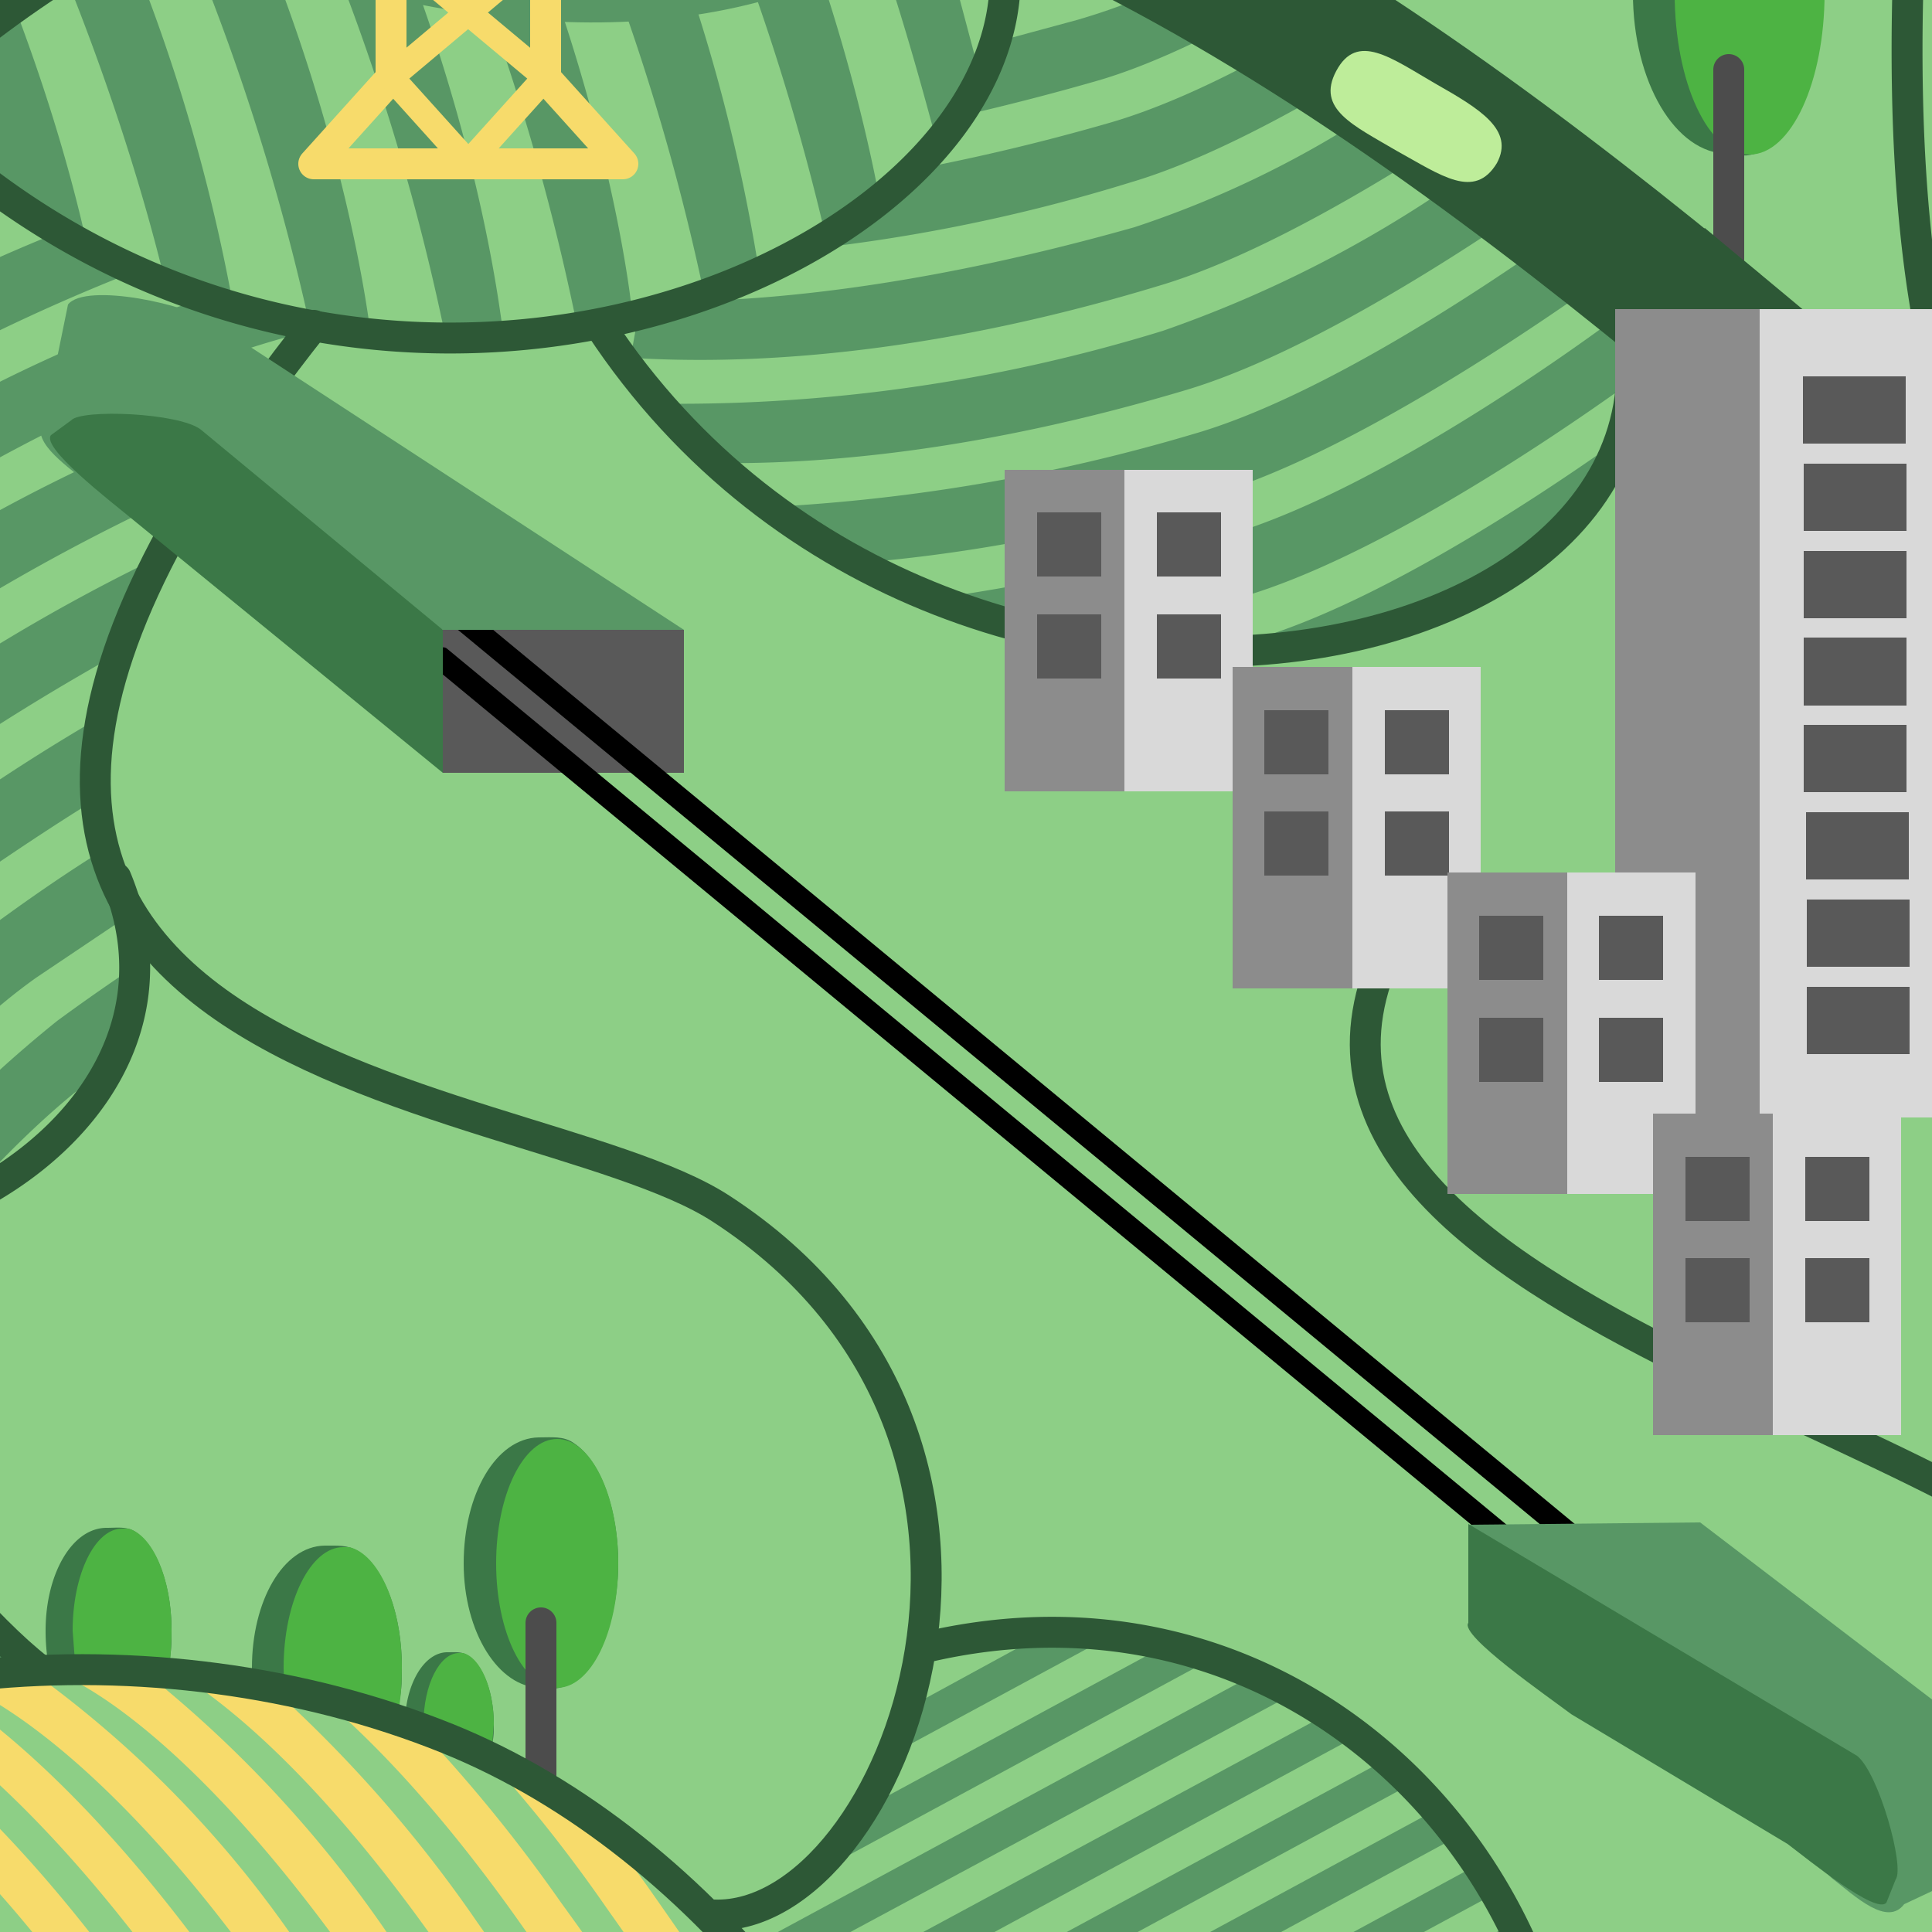 <svg xmlns="http://www.w3.org/2000/svg" xml:space="preserve" fill-rule="evenodd" stroke-linecap="round" stroke-linejoin="round" stroke-miterlimit="1.5" clip-rule="evenodd" viewBox="0 0 250 250"><path fill="none" d="M-500-500H500V500H-500z"/><path fill="#e2e1bf" d="M-346.3 108c-28.4-54-156-97-148.4-339.5 5-159 106-230.3 181.7-229.3 45.6.6 101.8 7.6 243 67.3 99 42 145.2 52.7 174 41.8 70.2-26.6 78.9-37.6 117.6-57.4 35.8-18.4 73-47 100.4-58 82.3-33 224.3 2.4 138 160-21.7 39.6-3 119.8-26.9 288.5-27 190-78.4 135.4-88.1 180-7 32.1 55.5 144.5 15 220-53 98.6-196.6 64.4-243 61.5-70-4.4-180.9 82-280 50-213.3-69-120.6-265.8-183.3-385Z"/><path fill="#589765" d="M-321 66.7C-369 40.3-448.8 11.9-480-132c-30.8-142 33.5-287 159-322.3 41.3-11.6 127.3 7.5 260.4 62.2 93.4 38.3 136.9 48.1 164 38.2C169.5-378.2 292.7-451.3 360-457c50.3-4.2 127.7 20.3 95 118.6-3.2 9.5-14.7 41.6-15 56.7-2 82.5-15.4 249.5-27.5 314.2C390.4 151 295 102 322.9 181.4c22.8 64.7 54.7 159 2.1 210-83.2 80.5-182 20.8-207.2 19.3-66-4-194.5 78.5-288 49.4-93.6-29-110-177.1-107.4-226.2 2.6-49-4.7-146-43.4-167.2Z"/><path fill="#8dcf86" d="M-246-253.5c-30-42 7.8-199.4-117-134.3-77.8 40.6-129.1 175.6-105.2 257 69 234.4 197.6 136 200.8 242.3 5.4 179.2 2 301.1 120 329.6 50.4 12.1 141.6 1 178-63.4 19.3-34.1 97.8-106 172-28.2 22.5 23.5 58.9 32.5 84.5 10.5 28.2-24.3 22.6-64.8 7.2-85-22.4-29.6-46-64.7-36.7-108.3 21.2-98.3 79.8-62.5 100.5-107.9 44.4-97.2-160.1-135-230.5-74.1C35.8 64-161-134.3-246-253.5Z"/><path fill="#f7db6b" d="m-8 218-4.4.6-2.8 1.2s15.9 6.5 39.4 39.7a382.2 382.2 0 0 1 37 61.7L65 320l2.3-1c-4.8-9.9-16.5-32-38.1-62.6-17.4-24.6-31.6-35-37.3-38.4Zm12-1.8-6.3 1-2.7.8s16.6 5.8 40 39c22.6 31.8 33 52.6 36.6 60.4l5.9-2.4c-5.3-10.6-16.9-32-37.5-61.2a141.7 141.7 0 0 0-36-37.6Zm-24.2 3.6-3 1.3-3.8 1.9s16.8 5.8 40.3 39c12 17 20.6 31 26.6 41.4L48 311l5.7 5.4a488.9 488.9 0 0 0-35.5-57.5c-18.8-26.5-34-36.5-38.5-39.1Zm27.4-3.5v.1s15.2 4.8 38.7 38c21.6 30.5 32 50.9 36 59.4l6.2-1.7c-5.3-10.7-16.8-32-37.2-60.8a155.3 155.3 0 0 0-32-34.8l-11.7-.2Zm56.3 11.6c4.5 5 9.6 11.2 15 19 29.1 41 38 63.8 38 63.8l8 1.5s-11-26.1-41-68.5l-4.5-6.2a116 116 0 0 0-15.5-9.6Zm-40.2-11.2c6.4 4 18.3 13.6 33.5 35.2a407 407 0 0 1 36 59.4l2.2-.3 4.6-.2c-5-10.2-16.6-32-37.8-62a171.5 171.5 0 0 0-26.4-30.2c-5.3-1-10.2-1.7-12-2Zm18.5 3.1c6.6 5.6 15.5 14.8 25.9 29.6 23.4 33 33.7 54.2 36.9 61.2l7-.2a452 452 0 0 0-39-64.2 198.3 198.3 0 0 0-18.3-22.5 107.8 107.8 0 0 0-12.5-3.9Zm-71 3.7-7.2 3s15.3 4.8 38.8 38c5.7 8.1 10.6 15.5 14.9 22l5.5 3.3 6.5 5a532 532 0 0 0-22-33.4A140 140 0 0 0-29 223.5Zm120.4 23.3a467.2 467.2 0 0 1 28.2 44.9l-13.2-27.4s-8.3-12.6-14.2-17l-.8-.5ZM-38 227.4l-6 3.3c5.7 3.2 18.5 12.3 35.5 36.4l5.9 8.5 11.2 6-12-17.6A147.4 147.4 0 0 0-38 227.4Zm-8.2 4.5-5.7 3c6.5 4.4 17.9 14 32.3 34.4l9.3 3-4-5.8a156 156 0 0 0-31.9-34.6Z"/><path fill="#589765" d="m173.7 325.9-7.3 4-4.6-2.5 14.5-7.9-2.6 6.4Zm-21.1-3.6 31.4-17-5.1 7.8-21.7 11.7-4.6-2.5Zm50.6-37.3-62 33.4 5.7 2 44.6-24.1 4.4-5 7.2-6v-.3Zm-73 29.4 72.5-39.2.6 4.6-67.8 36.7-5.1-1.8-.2-.3Zm72-44-74.3 40.2-2.2-3.8 75.8-41 .6 4.7Zm-1.7-9-76.6 41.3-1.6-4.1 77-41.6 1.2 4.3Zm-2.3-8.9-77.4 41.9-1.6-4.1 76.7-41.5 2.3 3.7Zm-5.4-8.7.7 1.2-75.9 41-1.5-4 74.9-40.6 1.8 2.4Zm-4.5-6-74.4 40.3-2.2-3.8 73.9-40 2.7 3.5Zm-5.6-7-73.2 39.6-2.2-3.8 72.2-39 3.2 3.2Zm-7.7-7.7 1.2 1.2-71 38.4-.2-.2-2.4-3.4 69.5-37.5 2.9 1.5Zm-7.5-4L100 255.4l-2.5-3.7 65.3-35.3 4.6 2.5ZM113 233.4l37.5-20.3 6.2 1.6-52.3 28.3 8-8.1.6-1.5Zm30.7-21.7-28.5 15.4 2.1-6 17.6-9.6 8.8.2ZM-89 218.3l24 11.7c6 .8 12.1 1.4 18.6 2l10.5-6 4.4-1.5c-22.4-.9-42.8-3.7-57.6-6.2Zm77-.5 16-1.6-5.6-6.7a420.7 420.7 0 0 1-129.7-16.8s.3 2.7-.5 3.7c-.7.9 0 3 0 3l20.6 5.6A345 345 0 0 0-12 217.8Zm-100.6-36.3-8.4 4.5 13.2 4A345 345 0 0 0-7 203l-5-6.3-1.8-1.8c-44.8-.3-84.3-9.4-91.4-11-.3-.2-3.4-1-7.4-2.3Zm13.6-12-6.1 5.4.7.2a341 341 0 0 0 84 12.8l-8.2-8.6a441 441 0 0 1-70.4-9.9Zm11.3-13.8-4.7 6.9c12 3 32 7.3 56.8 9.3l-4.4-4.6-4-4.9-43.7-6.7ZM57.5 43l7.7.6-.5-3.4c-1.2-8.2-5.6-33.7-20-64l-7.5 4.7a295.6 295.6 0 0 1 20.3 62Zm17.2-.7 7.1-1.8-.3-2.5c-1.1-8-5.4-32.8-19.1-62.4l-9.6.3a296.3 296.3 0 0 1 21.9 66.4Zm-34.8-1 7.9.7c-1.1-7.8-5-30-16.9-57l-7.6 4.7a296.4 296.4 0 0 1 16.6 51.6Zm-19-6.7 9.1 4A233 233 0 0 0 16.7-6.7L8.8-2.3c6 15 9.9 28.1 12.1 36.9ZM91.1 38l3.9-1 3.2-2a230 230 0 0 0-18-59.6l-1.7-.4-8.2.3A295.9 295.9 0 0 1 91.1 38ZM-1.2 22.1l6.7 5.5 5.4 2.5C9.1 22.3 6.3 12.6 2.2 1.7l-8 6L-1.3 22Zm108 8 7-4.4c-1.9-10.1-6-26.8-14-46.2L89-22.8A302 302 0 0 1 106.7 30ZM121 17.6l5.9-7.5-5-18.8-.7-2-5.1-5.6-6.6-1.8c4.6 11 8.7 25.2 11.5 35.7Z"/><path fill="#589765" d="m18.5 130-.5-5.3a275 275 0 0 0-10.6 7.4 162.8 162.8 0 0 0-28 28.9l14.8-4.4c6.2-7 12.8-13.5 19.1-18l5.2-8.6ZM14 109.6c-4.9 3-10 6.5-15.3 10.4-13 9.4-27.2 27.4-36.5 40.2l10 .7c9-12 21.2-26.4 32.5-34.4l12.5-8.4-3.2-8.5ZM12.8 95l.7-2.5A265 265 0 0 0-10 107.8c-14.6 10.7-30.9 32-39.8 44.7l4.7 2.5 2.3 2.3c9.1-12.9 24.6-33 38.7-43 5.8-4 11.2-7.6 16.4-10.8l.4-8.5ZM17 80l5-8.6a243.6 243.6 0 0 0-40.5 24.3c-16.6 12-35.3 38-43 49.2l3.8 3.4 3 1.6c8.3-12 26-36.4 42-47.7a305.3 305.3 0 0 1 28.5-17.9L17 80Zm16.7-28.8a219.7 219.7 0 0 0-60.9 32.3c-17.4 12.8-37.2 40.7-44 50.9l1.2 5.6 4.4 1.2C-58.8 131-39 102.6-21.3 90a265 265 0 0 1 48.6-27.8l6.4-11.1ZM30 39.4l-2.6-1.1c-15 4.6-37.1 14-63.2 33.1-15.2 11-32.2 33.8-40.9 46.1l1.7 6.1.7 5.5c6.7-10 26.6-38.6 44.4-51.2 32-22.6 55.8-31.5 69.7-35l-.6-.7-9.2-2.8Zm-17.7-7.6L9 29.5a228.9 228.9 0 0 0-53.5 29.8c-13.1 9.6-27.7 28-37 40.7l3 10.5c8.9-12.7 25.1-34.3 40-44.7a248.2 248.2 0 0 1 57.3-31.2l-6.5-2.8ZM-3 21.2l6 4a262 262 0 0 0-50 28.5c-12.8 9-26.6 26-35.9 38.8l-.5-2.5 18.6-20L-42 39.4A225 225 0 0 1-5.4 19.7l2.3 1.5Zm-15.6-7L-29.8 25a232 232 0 0 1 18-9.3l-6.9-1.6Zm227.7 43c-12 8.5-31.9 21.3-47.3 25.7l-8.4 2.2 8.7.3 14.5-2.4 13.4-5 10-6.7 8.6-11.3.5-2.8Zm2.1-10.9-1-6c-10.7 8-34.4 24.2-52.2 29.2a266.6 266.6 0 0 1-39.6 8.3l1.6.8 17 4.5a244 244 0 0 0 24.2-6c16.3-4.9 37.7-19 49.3-27.3l.7-3.5ZM200 31.6c-12.2 8.5-31 20.4-45.7 24.6a234.3 234.3 0 0 1-56.8 9.5l2.7 2.6L109 73c13-.9 29.2-3.4 48.3-9.1 16.4-5 37.9-19.2 49.5-27.4l-7-4.8Zm-11.7-8a156.8 156.8 0 0 1-37.8 19.2 212.3 212.3 0 0 1-67.1 9.4l4.7 4.4 3.4 3.3c14.5.3 35.5-1.5 62.2-9.5 13.2-4 29.7-14 41.6-22l-7-4.8Zm-11.9-8.3a130.7 130.7 0 0 1-29.6 14.1c-25.5 7.2-45 9.4-58.7 9.6l-5.5 1.7-1 5.6c14.4.9 37.6 0 68.3-9.3 10.5-3.1 23-10 33.7-16.7l-7.2-5Zm-7.7-5.3L164 7c-7.1 3.9-14.4 7.2-20.8 9a280 280 0 0 1-25.2 6l-3.3 3-7.9 5-4.7 2.5a222 222 0 0 0 44.2-8.9c7.8-2.3 16.8-6.8 25.3-11.7l-2.8-1.9ZM150.2-1.4a81 81 0 0 1-10.9 4l-10.7 2.9-3.8 9.4c5.6-1.3 11.5-2.8 17.7-4.6 5-1.5 10.4-3.9 15.9-6.7l-8.2-5Zm-18.7-8.2-1 .3h-.2l-.7 8.8A256.5 256.5 0 0 0 144.1-5l-12.6-4.6Z"/><path fill="#3b7847" d="M52.5 224.1c-.2-.8-.1 0-.1-1 0-5 2.4-9.3 5.5-9.3 1 0 1.9-.1 2.6.4 2.2 1.4 3.4 5.1 3.4 9 0 .8 0 1.5-.2 2.4 0 0-5 .5-6.7.4a14 14 0 0 1-4.5-1.9Z"/><path fill="#4db343" d="m63.7 225.6.2-2.5c0-4.7-1.8-8.7-4-9.2h-.5c-2.5 0-4.6 4.1-4.6 9.2 0 1 0 2 .2 2.8 0 0 2.6.3 4.7.1 1.3 0 4-.4 4-.4Z"/><path fill="#3b7847" d="M6.2 215a26 26 0 0 1-.3-4c0-7.3 3.4-13.3 7.9-13.3 1.4 0 2.6-.2 3.7.5 3 2 4.7 7.3 4.7 12.8 0 1.2 0 2.2-.2 3.5 0 0-7.1.6-9.6.6l-6.2-.1Z"/><path fill="#4db343" d="M21.9 215.9c.2-1.4.3-3.6.3-5 0-6.7-2.5-12.3-5.6-13.1h-.8c-3.5 0-6.4 5.9-6.4 13.2l.3 4s3.6.2 6.5.1c2 0 5.7.8 5.7.8Z"/><path fill="#3b7847" d="M32.6 218.1c-.3-1.4 0-.7 0-2.3 0-8.6 4-15.7 9.4-15.8 1.7 0 3-.1 4.3.7 3.7 2.4 5.7 8.6 5.7 15 0 1.6 0 2.8-.3 4.3H40c-2.5 0-7.4-1.9-7.4-1.9Z"/><path fill="#4db343" d="M51.5 221.6c.4-1.7.5-4.3.5-5.8 0-8-3-14.7-6.8-15.6h-.8c-4.2 0-7.7 7-7.7 15.6 0 1.5.3 3.4.5 4.9h7.7c2.2 0 6.6.9 6.6.9Z"/><path fill="#3b7847" d="M69.7 186c1.7 0 3.2-.2 4.5.7 3.7 2.4 5.8 9 5.8 15.6 0 7-2.7 15-7.2 16-1.5.4-1.7.1-2.8.1-5.5 0-10-7.2-10-16.1 0-9 4.2-16.2 9.7-16.3Z"/><ellipse cx="72.1" cy="202.3" fill="#4db343" rx="7.9" ry="16.1"/><path fill="none" stroke="#4c4c4c" stroke-width="4" d="M70 210v20"/><path fill="none" stroke="#2d5836" stroke-linecap="butt" stroke-width="4" d="M-287 125c5-1.3 62.9 5.5 101.2-4.4C-75.8 92-22.4 194.7 5 216m-150 77.5c57.3-30.4 126.9-52.6 199 23.4 1.3 1.4 11.9 10 16.6 16.1"/><path fill="none" stroke="#2d5836" stroke-linecap="butt" stroke-width="4" d="M-54.5 236.4C-28 214.5 19.9 209.6 58 225c33.3 13.5 61.9 50 68.9 89.7"/><path fill="none" stroke="#2d5836" stroke-linecap="butt" stroke-width="4" d="M40.6 42.1c-77.7 98 26.6 97.3 52.7 114.3 46.5 30.2 22.5 92.2-.9 91.4m93.8-135.3c-43 54 72.4 69.9 88.8 97"/><path fill="none" stroke="#2d5836" stroke-width="4" d="M171.7 341.4c-3.3-45 72.5-99.4 128.3-81.6"/><path fill="none" stroke="#2d5836" stroke-width="4" d="M120 213.1c48.4-11.2 85.9 29.4 83 71.9M15 113.6c17.2 41.3-61.7 71.6-87.7 22M190-218.1a63.6 63.6 0 0 1 0 74.7c-23.1 32.1-70.5 26.1-85 18-26.6-14.7-86.7-42-91.2 9.6-2.8 32.6 74 39.3 91.2 52.6C136-39 130-6 130-5c4 52.8-149.2 98.4-184.5-65M266.9-6.8c1.8 3.3 61.5-22.8 79.5 26.8 8.9 24.7-14.4 52.3-31.4 60-10.8 4.9-74 35.4-67.8-90"/><path fill="none" stroke="#2d5836" stroke-width="4" d="M205.6 28.1c32 57.8-81.8 84.3-128 14"/><path fill="none" stroke="#065e7b" stroke-width="27.5" d="M171.7-178.6c-36.4 52.7-47.9 23-105.6 7.8-41.7-11-89.5 12-109.9 46-19.7 33-39 68.2-59 103.8-15.5 27.6-23 60.1-42.5 81.9A208.6 208.6 0 0 1-192 96.6c-16.1 9-22 32.7-32 43.8-4.1 4.5-12.1 7-14.6 11.6-5 9.2-3.1 24.2-7.3 33.4-7 15.7-17 44.6-32 53-5.7 3.2-12.2 1.6-17.7 4.7"/><path fill="none" stroke="#73b3ce" stroke-width="9.3" d="M160-166.4a33.9 33.9 0 0 1-27.7 19.6c-21.8 2.2-69-35.3-110.7-25-30 7.3-51.5 28.2-65.8 50.9-20.3 32.3-37 67.6-57 103.3-15.5 27.6-26.4 60.9-46 82.6-11.7 13.2-35 28.6-48.6 36.2-16.1 9-17.8 30.2-27.8 41.3-4 4.5-11.4 5.8-13.9 10.4-5 9.2-4.8 27-9 36.2-7 15.7-17.6 43.1-32.7 51.6-5.6 3.1-13 2.1-18.5 5.2l-14.4 7.5"/><g fill="none" stroke="#2d5836" stroke-width="18.7"><path d="M-190 404c48.5 62.4 142.1 48.8 185 11 44.7-39.4 49.8-87.6 95-95 34.2-5.6 60 3.8 82.6 31.1 103.2 124 198.9-29.9 137.4-90.9-6.5-6.4-70.9-82.6 0-146 1.6-1.4 18.3-13 20-14.5"/><path d="M-40 157.6c-8.6-3-40-11.2-40-11.2s4.4-12.6 2-25c-2.8-14.6-12.5-29.4-12-30 8-11.2 38.7-46.4 45-54.5 122.3-155.6 257.4 3.4 325 54.5 27.8 21 90.4 10.2 100-41.4 17.8-95.4-110.3-87.6-120-198.6-8.2-93.9 49.8-138.2 110-150 126.5-25 80.4-161.3-27.6-138-56 12-102.8 80.5-115.2 173.2-10.7 80.4-122 26-119.4-9"/></g><path fill="none" stroke="#000" stroke-width="4" d="M221.3-2v-115M203.5-2.2v-115M245.8-2v-115"/><path fill="#737373" d="M201.3-91.4V-2h70v-89.4h-70Zm28 64.4h-21v20h21v-20Zm35 0h-21v20h21v-20Zm-35-30h-21v20h21v-20Zm35 0h-21v20h21v-20Zm-35-29.4h-21v20h21v-20Zm35 0h-21v20h21v-20Z"/><path fill="#d9d9d9" d="M221.3-89.4V0h50v-89.4h-50Zm20 64.4h-15v20h15v-20Zm25 0h-15v20h15v-20Zm-25-30h-15v20h15v-20Zm25 0h-15v20h15v-20Zm-25-29.4h-15v20h15v-20Zm25 0h-15v20h15v-20Z"/><path fill="#a6a6a6" d="M221.8 0v-89.4h-20.5V0h20.5Zm-2.9-25h-14.7v20h14.7v-20Zm0-30h-14.7v20h14.7v-20Zm0-29.4h-14.7v20h14.7v-20Z"/><path fill="none" stroke="#f7db6b" stroke-width="4" d="m70.6-163.2-5-50.3h-10l-5 50.3V10.1l-10 11.1h40l-10-11.1v-173.3Z"/><path fill="none" stroke="#f7db6b" stroke-width="3.3" d="m70.6 10-20-16.7 20-16.8-20-16.7 20-16.8-20-16.8 20-16.7-20-16.8 20-17.7 14.4 1 4-26-2.4 15.4-16.6-1v10.6l-19.4-15.8 20-16.8-18.9-16.8L67.8-191l-12.2-17 5-11.2 5 11.2-12.2 16.8 16 16.7-18.8 16.8 20 16.8-20 16.7 20 16.8-20 16.8 20 16.7-20 16.8 20 16.8-20 16.7 20 16.8-20 16.8 10 11.1 10-11.1Z"/><path fill="#d9d9d9" d="M271.3 144.6V40h-43.8v104.6h43.8Z"/><path fill="#8c8c8c" d="M227.7 144.6V40H209v104.6h18.7Z"/><path fill="#595959" d="M264.2 57.4v-8.7h-13.3v8.7h13.3Zm-17.6 0v-8.7h-13.3v8.7h13.3Zm.4 56.4v-8.7h-13.3v8.7H247Zm17.3-45.1V60H251v8.7h13.3Zm-17.6 0V60h-13.3v8.7h13.3Zm.4 56.3v-8.6h-13.3v8.7h13.3Zm17.2-45v-8.7H251V80h13.3Zm-17.6 0v-8.7h-13.3V80h13.3Zm.4 56.4v-8.7h-13.3v8.7h13.3Zm17.2-45.1v-8.8H251v8.8h13.3Zm-17.6 0v-8.8h-13.3v8.8h13.3Zm17.6 11.2v-8.7H251v8.7h13.3Zm-17.6 0v-8.7h-13.3v8.7h13.3Z"/><path fill="#8c8c8c" d="M130 60.8h16.6v41.6H130z"/><path fill="#d9d9d9" d="M145.5 60.8h16.6v41.6h-16.6z"/><path fill="#595959" d="M149.7 66.3h8.3v8.3h-8.3zm-15.5 0h8.3v8.3h-8.3zm15.5 13.2h8.3v8.3h-8.3zm-15.5 0h8.3v8.3h-8.3z"/><path fill="#8c8c8c" d="M159.5 86.3h16.6v41.6h-16.6z"/><path fill="#d9d9d9" d="M175 86.3h16.6v41.6H175z"/><path fill="#595959" d="M179.2 91.9h8.3v8.3h-8.3zm-15.6 0h8.3v8.3h-8.3zm15.6 13.1h8.3v8.3h-8.3zm-15.6 0h8.3v8.3h-8.3z"/><path fill="#8c8c8c" d="M187.3 112.9h16.6v41.6h-16.6z"/><path fill="#d9d9d9" d="M202.8 112.9h16.6v41.6h-16.6z"/><path fill="#595959" d="M206.9 118.5h8.3v8.3h-8.3zm-15.5 0h8.3v8.3h-8.3zm15.5 13.2h8.3v8.3h-8.3zm-15.5 0h8.3v8.3h-8.3z"/><path fill="#8c8c8c" d="M213.9 144.1h16.6v41.6h-16.6z"/><path fill="#d9d9d9" d="M229.4 144.1H246v41.6h-16.6z"/><path fill="#595959" d="M233.6 149.7h8.3v8.3h-8.3zm-15.5 0h8.3v8.3h-8.3zm15.5 13.1h8.3v8.3h-8.3zm-15.5 0h8.3v8.3h-8.3z"/><path fill="#3b7847" d="M223.4-22c2.1 0 4-.2 5.5.8C233.5-18 236-9.6 236-.9c0 9.1-3.3 19.3-8.9 20.8-1.8.5-2 0-3.5 0-6.8 0-12.3-9.3-12.3-20.8 0-11.6 5.1-21 12-21.1Z"/><ellipse cx="226.4" cy="-.9" fill="#4db343" rx="9.7" ry="20.9"/><path fill="none" stroke="#4c4c4c" stroke-width="4" d="M223.7 9v26"/><path fill="#2d5836" d="m227.8 35.5-7.2-6-3 3.7 7.2 6 3-3.7Z"/><path fill="#595959" d="M57.3 81.5h31.2V100H57.3z"/><path d="M239.7 227.9c.3-.3.2-.8 0-1L59.7 78.1a.7.7 0 0 0-1 .1l-1 1.1c-.2.3-.2.8.1 1L237.7 229c.3.3.7.2 1-.1l1-1.1Zm-2.8 5c.2-.3.2-.8-.1-1l-179-148a.7.7 0 0 0-1 .2l-1 1c-.2.4-.1.9.2 1.1l178.9 147.9c.3.3.8.2 1-.1l1-1.1Z"/><path fill="#589765" d="m27.8 41.9 60.7 39.6H57.3l-46-19c-3.1-2.6-7.7-5.6-5.5-8.4l3-14.7c2.3-2.9 15.8 0 19 2.5Z"/><path fill="#3b7847" d="M57.3 81.5V100L16.9 67c-2.8-2.3-11.6-9.1-10.3-10.7l2.6-1.9c1.3-1.5 14-1 16.8 1.2l31.3 25.9Z"/><path fill="#589765" d="m220 197-30 .3 47 45.7c3.2 2.5 7.2 6.3 9.4 3.4L260 240c2.2-2.9-3.7-15.3-7-17.8L220 197Z"/><path fill="#3b7847" d="M190 197.3V210c-1.2 1.6 10.4 9.6 13.3 11.8l28 16.8c2.9 2.2 11.5 9.2 12.8 7.6l1.2-3c1.2-1.6-2.2-13.8-5-16l-50.3-30Z"/><path fill="#beed9a" d="M185.7 10.8c5.8 3.3 10.3 6 8 10.3-2.9 4.8-7.2 1.6-13-1.6-5.6-3.3-10.4-5.4-7.8-10.3 2.7-5.1 7.1-1.7 12.8 1.6Z"/></svg>